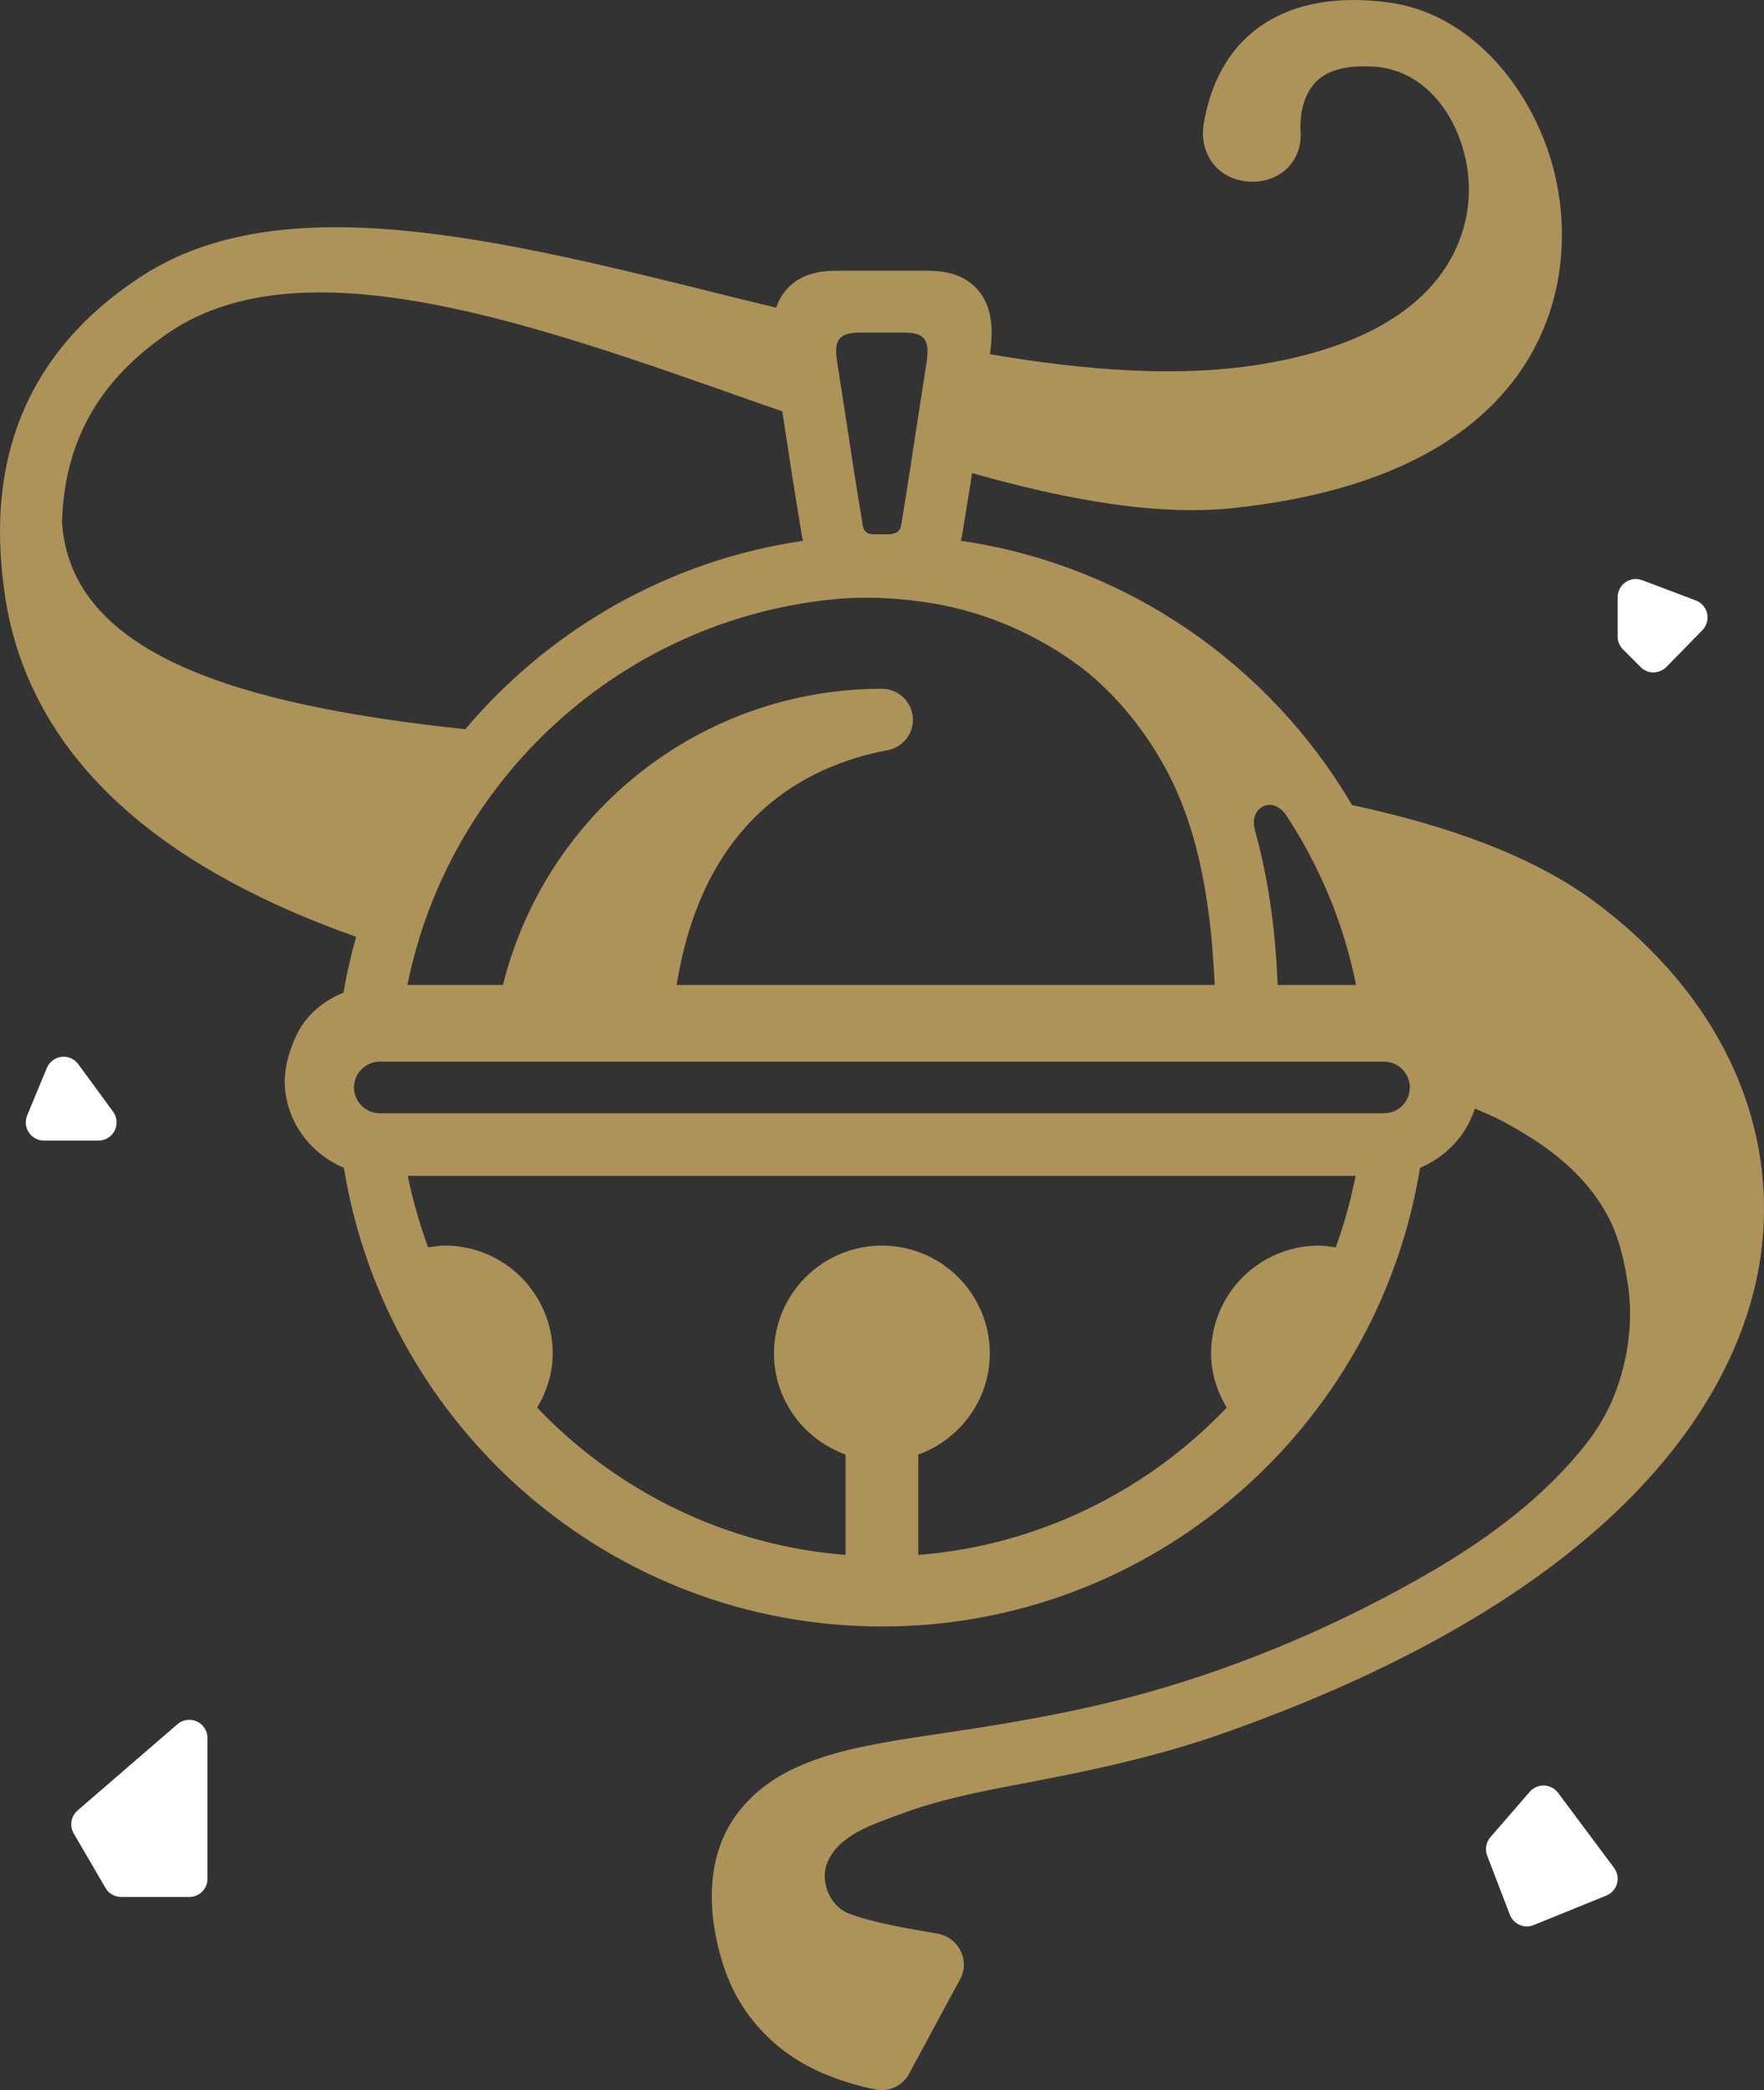 <svg version="1.1" id="图层_1" x="0px" y="0px" width="168.854px" height="200px" viewBox="0 0 168.854 200" enable-background="new 0 0 168.854 200" xml:space="preserve" xmlns="http://www.w3.org/2000/svg" xmlns:xlink="http://www.w3.org/1999/xlink" xmlns:xml="http://www.w3.org/XML/1998/namespace">
  <rect x="0" y="0" width="168.854" height="200" fill="#333333" stroke="none"/>
  <path fill="#AD925A" d="M152.595,86.25c-5.874-4.338-13.901-7.215-23.174-9.219c-7.866-13.369-21.469-22.959-37.451-25.285
	c0.065-0.201,0.101-0.41,0.14-0.619l0.834-5.15c0.035-0.223,0.07-0.482,0.107-0.705c9.081,2.561,17.774,4.164,25.288,3.313
	c24.313-2.676,29.771-15.166,30.885-22.365c0.706-4.596,0.093-9.377-1.755-13.637c-2.599-6.012-7.721-11.416-14.486-12.34
	c-9.669-1.322-16.137,2.814-17.7,11.264c-0.686,3.152,1.32,5.881,4.628,5.881c2.691,0,4.755-2.012,4.589-4.766
	c-0.105-1.76,0.311-3.814,1.711-5.02c1.372-1.184,3.473-1.32,5.198-1.232c5.811,0.299,9.107,6.283,9.196,11.539
	c0.066,4.039-1.67,13.779-19.404,16.867c-8.042,1.4-17.057,0.715-26.434-0.883c0.285-2.16,0.304-4.467-1.157-6.145
	c-1.43-1.664-3.477-1.84-4.905-1.84h-8.558c-1.427,0-3.478,0.176-4.9,1.84c-0.451,0.514-0.74,1.092-0.95,1.695
	c-1.454-0.355-2.914-0.709-4.363-1.064c-22.018-5.494-42.813-10.678-56.271-2.016C5.311,31.754,0.794,39.127,0.097,48.307
	c-0.236,3.01-0.022,6.215,0.452,9.184c2.75,16.463,16.782,26.219,33.535,32.15c-0.479,1.754-0.902,3.523-1.2,5.34
	c-1.81,0.734-3.337,1.947-4.311,3.691c-0.314,0.557-1.217,2.539-1.291,4.313c-0.032,0.139-0.032,0.275-0.032,0.383v0.033
	c0,3.717,2.331,6.953,5.667,8.344c4.035,24.84,25.565,43.895,51.511,43.895c25.943,0,47.473-19.055,51.503-43.895
	c2.502-1.039,4.434-3.115,5.249-5.67c0.895,0.383,1.787,0.762,2.644,1.211c4.277,2.287,8.16,5.133,10.339,9.592
	c0.858,1.768,1.359,3.994,1.652,5.928c0.546,3.609,0.036,7.404-1.323,10.783c-0.663,1.648-1.585,3.203-2.68,4.592
	c-3.967,5.043-9.263,8.973-14.777,12.186c-8.408,4.902-17.614,8.867-26.985,11.525c-6.295,1.781-12.75,2.916-19.213,3.869
	c-9.184,1.35-16.419,2.395-20.452,8.031c-2.905,4.1-2.645,9.486-1.194,14.115c1.516,4.852,4.997,8.551,9.644,10.508
	c1.583,0.666,3.294,1.199,4.974,1.527c1.281,0.254,2.578-0.334,3.204-1.492c0,0,4.896-9.061,4.901-9.076
	c0.95-1.764-0.118-3.877-2.013-4.314c-2.853-0.529-5.913-0.945-8.634-1.949c-1.782-0.658-2.786-3.02-2.113-4.779
	c1.046-2.742,4.448-3.771,6.947-4.709c3.698-1.381,7.577-2.168,11.448-2.893c6.662-1.246,13.203-2.627,19.614-4.896
	c40.895-14.441,49.699-34.613,51.334-45.357C170.403,107.639,164.628,95.156,152.595,86.25z M123.178,78.1
	c3.164,4.838,5.456,10.293,6.629,16.154h-7.512c-0.205-5.668-0.988-10.576-2.185-14.871l0.015-0.02
	C119.51,77.326,121.78,75.959,123.178,78.1z M82.298,31.826h4.241c2.056,0,2.403,0.799,2.192,2.607
	c-0.555,3.613-1.148,7.34-1.634,10.602c0,0-0.799,5.117-0.839,5.186c-0.102,1.008-1.147,0.908-1.878,0.908
	c-0.796,0-1.668,0.141-1.806-0.908l-0.837-5.186c-0.487-3.262-1.078-6.988-1.634-10.602C79.862,32.625,80.246,31.826,82.298,31.826z
	 M89.292,57.74c5.075,0.832,10.083,3.025,14.186,6.115c3.51,2.707,6.334,6.293,8.383,10.223c2.574,5.008,3.619,10.543,4.143,16.066
	c0.1,1.357,0.205,2.746,0.273,4.105H64.773c2.537-15.82,12.239-20.969,20.202-22.465c1.496-0.283,2.54-1.67,2.403-3.166
	c-0.142-1.533-1.431-2.711-2.957-2.711c-17.289,0-32.142,11.787-36.277,28.346h-9.147c3.967-19.689,20.418-34.846,40.694-36.9
	C82.784,57.035,86.229,57.217,89.292,57.74z M5.937,50.014c0.207-7.961,3.717-14.016,10.917-18.641
	c12.938-7.967,34.396-0.348,55.162,6.992c0.954,0.334,1.91,0.662,2.864,0.992c0.354,2.293,0.706,4.547,1.019,6.623l0.835,5.148
	c0.036,0.207,0.069,0.416,0.143,0.621c-12.93,1.885-24.296,8.512-32.34,18.031C22.965,67.486,6.811,62.705,5.937,50.014z
	 M127.858,119.363c-0.522-0.078-1.079-0.172-1.602-0.172c-5.703,0-10.327,4.627-10.327,10.326c0,1.844,0.556,3.615,1.494,5.18
	c-7.719,8.105-18.259,13.221-29.526,14.092v-9.6c3.963-1.432,6.849-5.213,6.849-9.67c0.003-5.701-4.619-10.328-10.324-10.328
	c-5.708,0-10.336,4.627-10.336,10.326c0,4.455,2.888,8.24,6.854,9.668v9.602c-11.268-0.869-21.805-5.986-29.527-14.092
	c0.938-1.563,1.494-3.336,1.494-5.182c0-5.699-4.628-10.324-10.332-10.324c-0.556,0-1.079,0.094-1.594,0.17
	c-0.804-2.188-1.465-4.488-1.95-6.848h90.738C129.283,114.875,128.661,117.174,127.858,119.363z M132.483,106.527H36.356
	c-1.354,0-2.47-1.111-2.47-2.469c0-1.355,1.115-2.471,2.47-2.471h96.127c1.359,0,2.468,1.115,2.468,2.471
	C134.953,105.416,133.843,106.527,132.483,106.527z" class="color c1"/>
  <g>
    <path fill="#FFFFFF" d="M18.12,181.52c0.965,0,1.741-0.771,1.741-1.74v-13.477c0-0.676-0.398-1.293-1.016-1.578
		c-0.616-0.289-1.343-0.182-1.861,0.266l-9.565,8.256c-0.628,0.553-0.784,1.469-0.361,2.195l3.043,5.219
		c0.313,0.531,0.881,0.859,1.499,0.859H18.12z" class="color c2"/>
    <path fill="#FFFFFF" d="M162.324,57.455l-5.129-1.936c-0.534-0.197-1.129-0.135-1.601,0.193c-0.465,0.324-0.745,0.855-0.745,1.43
		v3.775c0,0.467,0.183,0.912,0.513,1.23l1.681,1.686c0.326,0.33,0.77,0.516,1.231,0.516c0.427-0.018,0.916-0.188,1.242-0.531
		l3.442-3.518c0.406-0.426,0.579-1.023,0.449-1.596C163.28,58.133,162.877,57.664,162.324,57.455z" class="color c2"/>
    <path fill="#FFFFFF" d="M154.498,178.73l-5.359-7.18c-0.317-0.418-0.806-0.674-1.333-0.695c-0.487-0.027-1.034,0.203-1.375,0.598
		l-3.765,4.346c-0.424,0.49-0.54,1.168-0.311,1.766l2.174,5.656c0.167,0.438,0.506,0.781,0.933,0.971
		c0.219,0.096,0.458,0.148,0.691,0.148c0.222,0,0.446-0.041,0.658-0.135l6.955-2.822c0.499-0.205,0.872-0.623,1.017-1.141
		C154.925,179.711,154.821,179.154,154.498,178.73z" class="color c2"/>
    <path fill="#FFFFFF" d="M7.493,101.83c-0.368-0.512-0.998-0.777-1.609-0.699c-0.626,0.076-1.157,0.484-1.401,1.061L2.6,106.736
		c-0.22,0.539-0.162,1.148,0.164,1.631c0.321,0.486,0.864,0.775,1.445,0.775h5.217c0.652,0,1.253-0.367,1.552-0.951
		c0.29-0.586,0.236-1.291-0.154-1.818L7.493,101.83z" class="color c2"/>
  </g>
</svg>